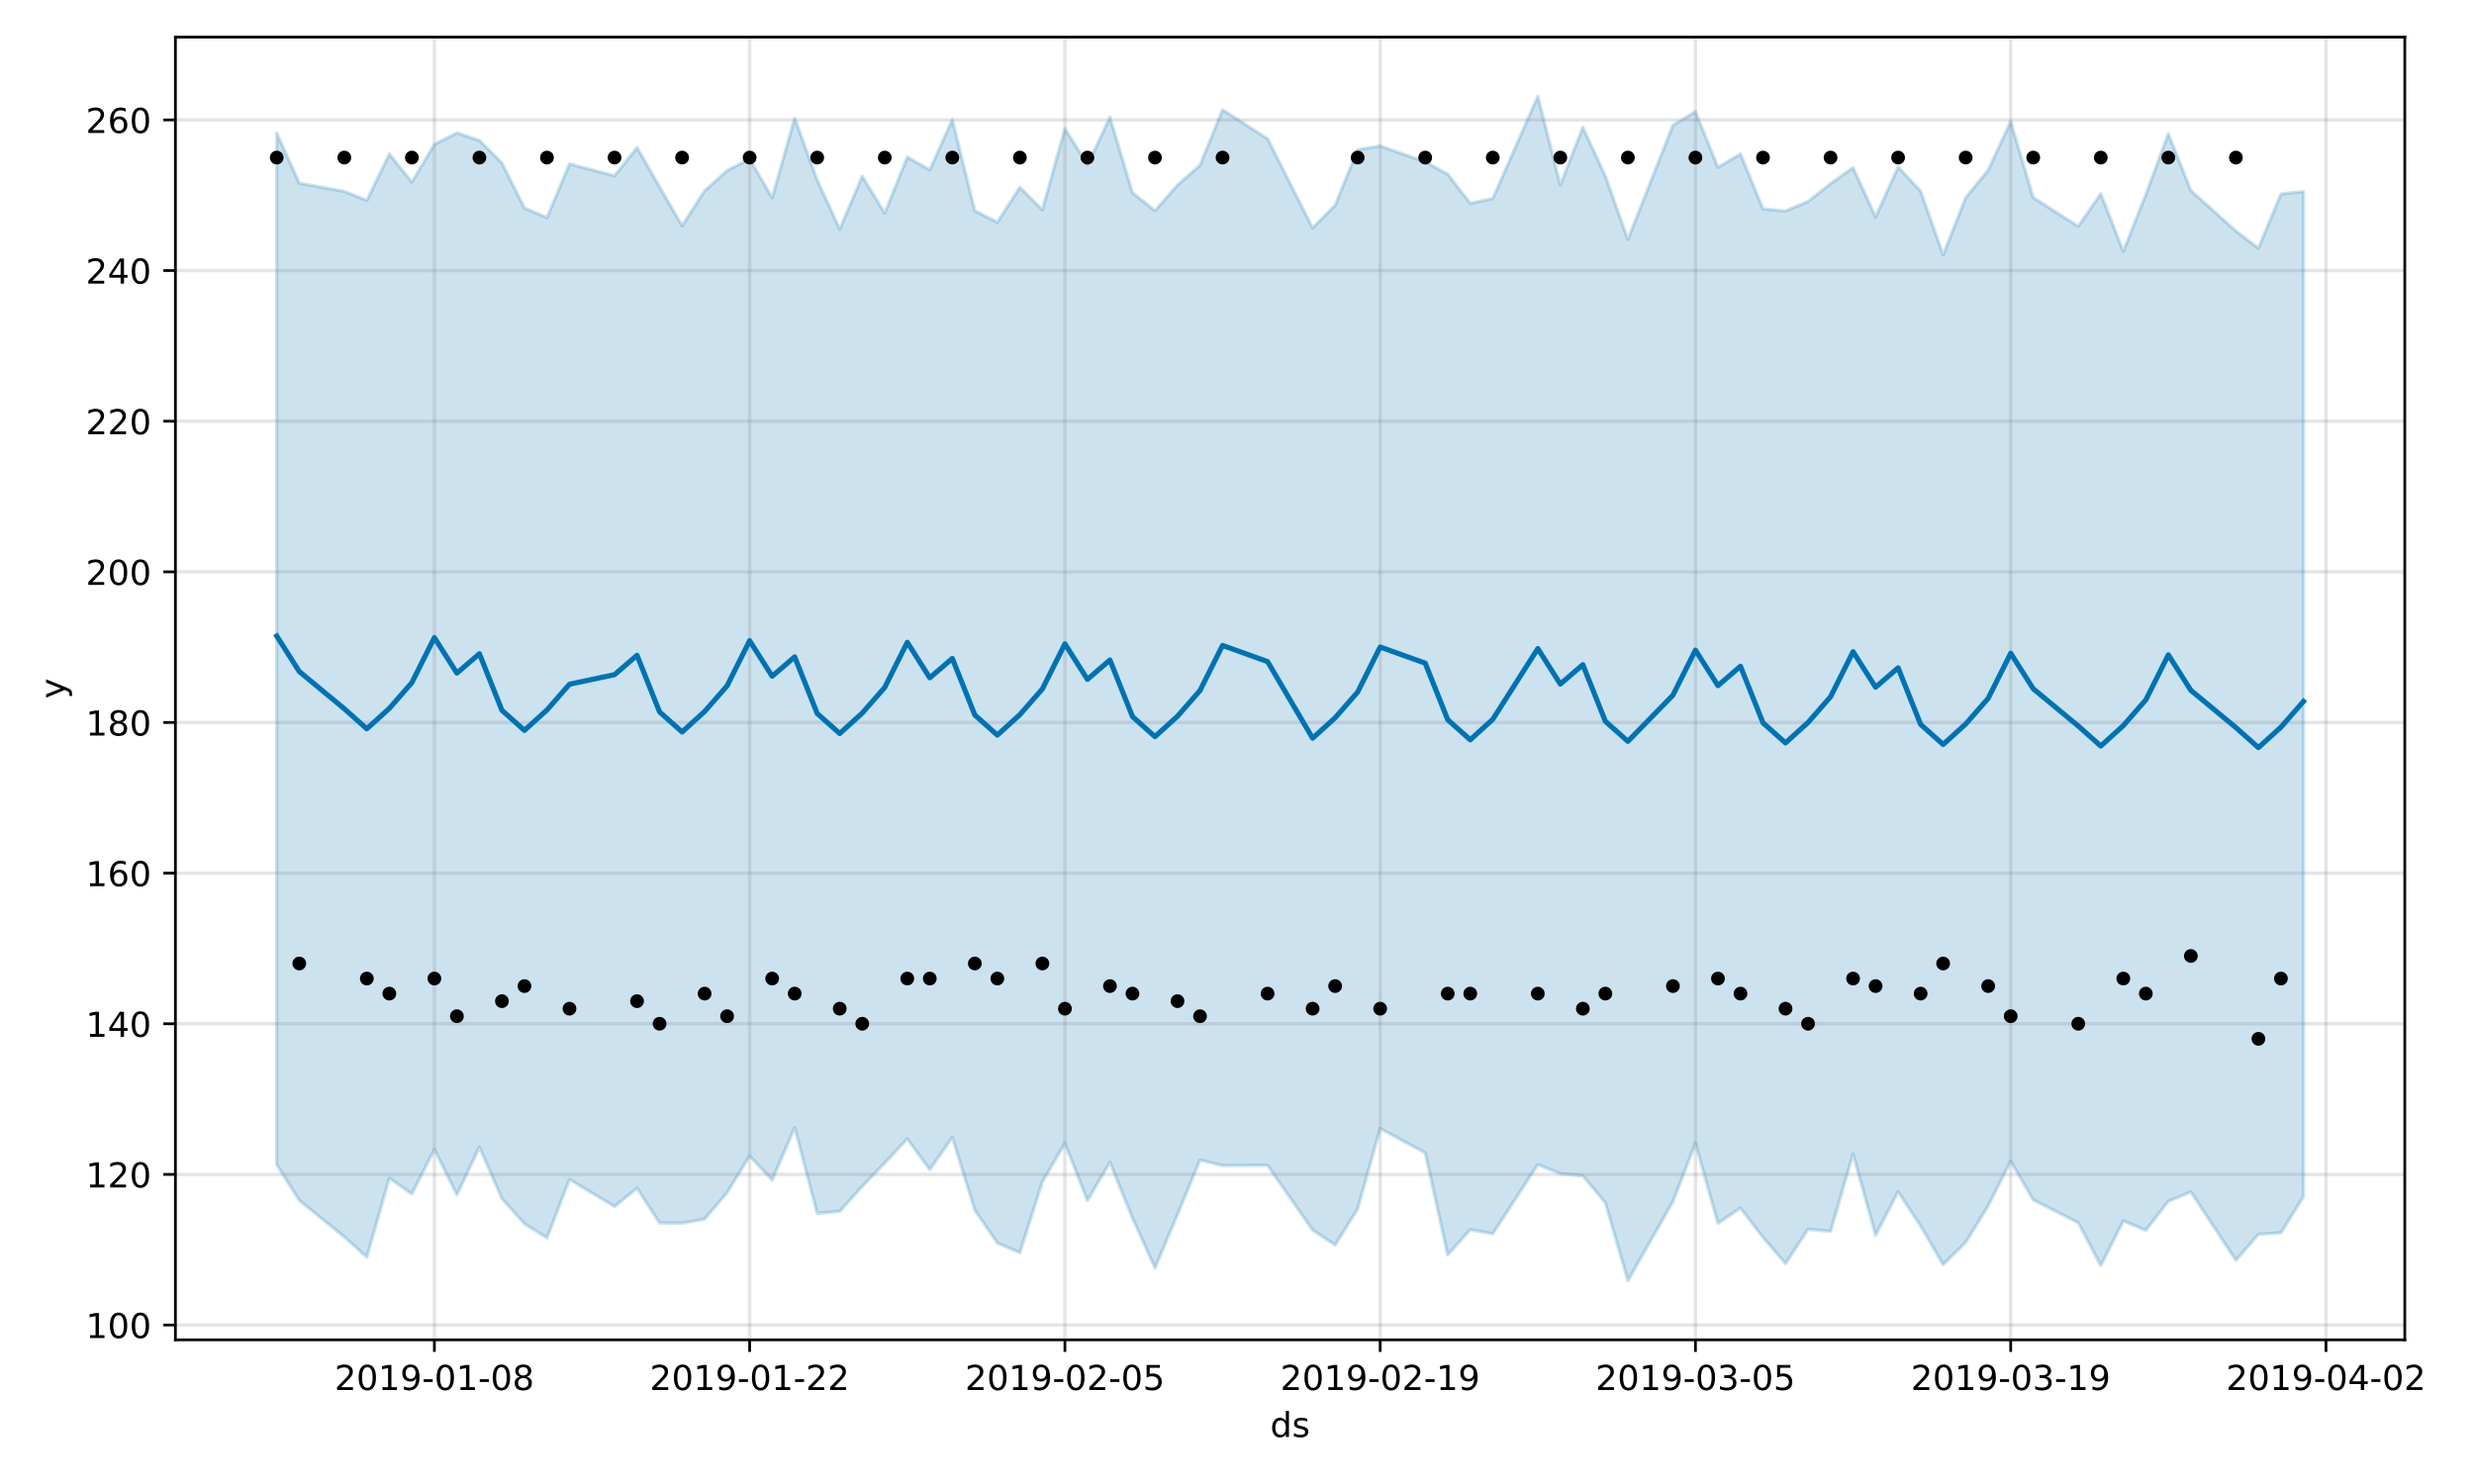 <?xml version="1.0" encoding="utf-8" standalone="no"?>
<!DOCTYPE svg PUBLIC "-//W3C//DTD SVG 1.1//EN"
  "http://www.w3.org/Graphics/SVG/1.1/DTD/svg11.dtd">
<!-- Created with matplotlib (https://matplotlib.org/) -->
<svg height="432pt" version="1.1" viewBox="0 0 720 432" width="720pt" xmlns="http://www.w3.org/2000/svg" xmlns:xlink="http://www.w3.org/1999/xlink">
 <defs>
  <style type="text/css">
*{stroke-linecap:butt;stroke-linejoin:round;}
  </style>
 </defs>
 <g id="figure_1">
  <g id="patch_1">
   <path d="M 0 432 
L 720 432 
L 720 0 
L 0 0 
z
" style="fill:#ffffff;"/>
  </g>
  <g id="axes_1">
   <g id="patch_2">
    <path d="M 51.05 390.04 
L 699.857 390.04 
L 699.857 10.8 
L 51.05 10.8 
z
" style="fill:#ffffff;"/>
   </g>
   <g id="PolyCollection_1">
    <defs>
     <path d="M 80.541 -393.3 
L 80.541 -92.977 
L 87.095 -82.575 
L 100.202 -71.911 
L 106.756 -66.048 
L 113.309 -89.015 
L 119.863 -84.436 
L 126.417 -97.401 
L 132.97 -84.169 
L 139.524 -98.063 
L 146.077 -83.061 
L 152.631 -75.753 
L 159.185 -71.644 
L 165.738 -88.642 
L 178.845 -80.786 
L 185.399 -86.104 
L 191.953 -75.977 
L 198.506 -75.936 
L 205.06 -77.108 
L 211.613 -84.8 
L 218.167 -95.497 
L 224.721 -88.444 
L 231.274 -103.73 
L 237.828 -78.789 
L 244.381 -79.371 
L 250.935 -86.632 
L 257.489 -93.429 
L 264.042 -100.495 
L 270.596 -91.505 
L 277.15 -100.889 
L 283.703 -79.71 
L 290.257 -70.162 
L 296.81 -67.323 
L 303.364 -87.986 
L 309.918 -99.166 
L 316.471 -82.511 
L 323.025 -93.631 
L 329.578 -77.394 
L 336.132 -62.887 
L 342.686 -78.443 
L 349.239 -94.295 
L 355.793 -92.704 
L 368.9 -92.74 
L 382.007 -73.916 
L 388.561 -69.568 
L 395.114 -80.074 
L 401.668 -103.47 
L 414.775 -96.387 
L 421.329 -66.685 
L 427.883 -74.028 
L 434.436 -72.849 
L 447.543 -92.968 
L 454.097 -90.327 
L 460.651 -89.697 
L 467.204 -81.867 
L 473.758 -59.198 
L 486.865 -82.183 
L 493.419 -99.172 
L 499.972 -75.877 
L 506.526 -80.308 
L 513.079 -71.806 
L 519.633 -64.163 
L 526.187 -74.144 
L 532.74 -73.541 
L 539.294 -96.036 
L 545.847 -72.425 
L 552.401 -85.067 
L 558.955 -75.104 
L 565.508 -63.871 
L 572.062 -70.294 
L 578.616 -80.967 
L 585.169 -93.953 
L 591.723 -82.717 
L 604.83 -76.059 
L 611.384 -63.569 
L 617.937 -76.581 
L 624.491 -73.847 
L 631.044 -82.298 
L 637.598 -85.016 
L 650.705 -65.11 
L 657.259 -72.669 
L 663.812 -73.138 
L 670.366 -83.626 
L 670.366 -376.28 
L 670.366 -376.28 
L 663.812 -375.516 
L 657.259 -359.761 
L 650.705 -364.738 
L 637.598 -376.547 
L 631.044 -393.08 
L 624.491 -375.354 
L 617.937 -358.858 
L 611.384 -375.613 
L 604.83 -366.125 
L 591.723 -374.477 
L 585.169 -396.615 
L 578.616 -382.485 
L 572.062 -374.446 
L 565.508 -357.82 
L 558.955 -376.374 
L 552.401 -383.379 
L 545.847 -368.831 
L 539.294 -383.21 
L 532.74 -378.55 
L 526.187 -373.361 
L 519.633 -370.593 
L 513.079 -371.186 
L 506.526 -387.181 
L 499.972 -383.274 
L 493.419 -399.506 
L 486.865 -395.546 
L 473.758 -362.297 
L 467.204 -380.766 
L 460.651 -394.926 
L 454.097 -378.146 
L 447.543 -403.962 
L 434.436 -374.21 
L 427.883 -372.825 
L 421.329 -381.262 
L 414.775 -384.905 
L 401.668 -389.502 
L 395.114 -388.404 
L 388.561 -372.247 
L 382.007 -365.664 
L 368.9 -391.595 
L 355.793 -400.046 
L 349.239 -383.94 
L 342.686 -378.126 
L 336.132 -370.689 
L 329.578 -375.902 
L 323.025 -397.859 
L 316.471 -384.012 
L 309.918 -394.573 
L 303.364 -370.911 
L 296.81 -377.5 
L 290.257 -367.307 
L 283.703 -370.622 
L 277.15 -397.192 
L 270.596 -382.549 
L 264.042 -386.268 
L 257.489 -369.948 
L 250.935 -380.691 
L 244.381 -365.308 
L 237.828 -379.606 
L 231.274 -397.614 
L 224.721 -374.439 
L 218.167 -385.742 
L 211.613 -382.34 
L 205.06 -376.455 
L 198.506 -366.278 
L 191.953 -377.601 
L 185.399 -389.049 
L 178.845 -380.843 
L 165.738 -384.269 
L 159.185 -368.663 
L 152.631 -371.451 
L 146.077 -384.563 
L 139.524 -391.109 
L 132.97 -393.33 
L 126.417 -389.96 
L 119.863 -378.982 
L 113.309 -387.164 
L 106.756 -373.661 
L 100.202 -376.295 
L 87.095 -378.676 
L 80.541 -393.3 
z
" id="m7142fb4d4c" style="stroke:#0072b2;stroke-opacity:0.2;"/>
    </defs>
    <g clip-path="url(#p9fcb7395c3)">
     <use style="fill:#0072b2;fill-opacity:0.2;stroke:#0072b2;stroke-opacity:0.2;" x="0" xlink:href="#m7142fb4d4c" y="432"/>
    </g>
   </g>
   <g id="matplotlib.axis_1">
    <g id="xtick_1">
     <g id="line2d_1">
      <path clip-path="url(#p9fcb7395c3)" d="M 126.417 390.04 
L 126.417 10.8 
" style="fill:none;stroke:#808080;stroke-linecap:square;stroke-opacity:0.2;"/>
     </g>
     <g id="line2d_2">
      <defs>
       <path d="M 0 0 
L 0 3.5 
" id="m5222d5601e" style="stroke:#000000;stroke-width:0.8;"/>
      </defs>
      <g>
       <use style="stroke:#000000;stroke-width:0.8;" x="126.417" xlink:href="#m5222d5601e" y="390.04"/>
      </g>
     </g>
     <g id="text_1">
      <!-- 2019-01-08 -->
      <defs>
       <path d="M 19.188 8.297 
L 53.609 8.297 
L 53.609 0 
L 7.328 0 
L 7.328 8.297 
Q 12.938 14.109 22.625 23.891 
Q 32.328 33.688 34.812 36.531 
Q 39.547 41.844 41.422 45.531 
Q 43.312 49.219 43.312 52.781 
Q 43.312 58.594 39.234 62.25 
Q 35.156 65.922 28.609 65.922 
Q 23.969 65.922 18.812 64.312 
Q 13.672 62.703 7.812 59.422 
L 7.812 69.391 
Q 13.766 71.781 18.938 73 
Q 24.125 74.219 28.422 74.219 
Q 39.75 74.219 46.484 68.547 
Q 53.219 62.891 53.219 53.422 
Q 53.219 48.922 51.531 44.891 
Q 49.859 40.875 45.406 35.406 
Q 44.188 33.984 37.641 27.219 
Q 31.109 20.453 19.188 8.297 
z
" id="DejaVuSans-50"/>
       <path d="M 31.781 66.406 
Q 24.172 66.406 20.328 58.906 
Q 16.5 51.422 16.5 36.375 
Q 16.5 21.391 20.328 13.891 
Q 24.172 6.391 31.781 6.391 
Q 39.453 6.391 43.281 13.891 
Q 47.125 21.391 47.125 36.375 
Q 47.125 51.422 43.281 58.906 
Q 39.453 66.406 31.781 66.406 
z
M 31.781 74.219 
Q 44.047 74.219 50.516 64.516 
Q 56.984 54.828 56.984 36.375 
Q 56.984 17.969 50.516 8.266 
Q 44.047 -1.422 31.781 -1.422 
Q 19.531 -1.422 13.062 8.266 
Q 6.594 17.969 6.594 36.375 
Q 6.594 54.828 13.062 64.516 
Q 19.531 74.219 31.781 74.219 
z
" id="DejaVuSans-48"/>
       <path d="M 12.406 8.297 
L 28.516 8.297 
L 28.516 63.922 
L 10.984 60.406 
L 10.984 69.391 
L 28.422 72.906 
L 38.281 72.906 
L 38.281 8.297 
L 54.391 8.297 
L 54.391 0 
L 12.406 0 
z
" id="DejaVuSans-49"/>
       <path d="M 10.984 1.516 
L 10.984 10.5 
Q 14.703 8.734 18.5 7.812 
Q 22.312 6.891 25.984 6.891 
Q 35.75 6.891 40.891 13.453 
Q 46.047 20.016 46.781 33.406 
Q 43.953 29.203 39.594 26.953 
Q 35.25 24.703 29.984 24.703 
Q 19.047 24.703 12.672 31.312 
Q 6.297 37.938 6.297 49.422 
Q 6.297 60.641 12.938 67.422 
Q 19.578 74.219 30.609 74.219 
Q 43.266 74.219 49.922 64.516 
Q 56.594 54.828 56.594 36.375 
Q 56.594 19.141 48.406 8.859 
Q 40.234 -1.422 26.422 -1.422 
Q 22.703 -1.422 18.891 -0.688 
Q 15.094 0.047 10.984 1.516 
z
M 30.609 32.422 
Q 37.25 32.422 41.125 36.953 
Q 45.016 41.5 45.016 49.422 
Q 45.016 57.281 41.125 61.844 
Q 37.25 66.406 30.609 66.406 
Q 23.969 66.406 20.094 61.844 
Q 16.219 57.281 16.219 49.422 
Q 16.219 41.5 20.094 36.953 
Q 23.969 32.422 30.609 32.422 
z
" id="DejaVuSans-57"/>
       <path d="M 4.891 31.391 
L 31.203 31.391 
L 31.203 23.391 
L 4.891 23.391 
z
" id="DejaVuSans-45"/>
       <path d="M 31.781 34.625 
Q 24.75 34.625 20.719 30.859 
Q 16.703 27.094 16.703 20.516 
Q 16.703 13.922 20.719 10.156 
Q 24.75 6.391 31.781 6.391 
Q 38.812 6.391 42.859 10.172 
Q 46.922 13.969 46.922 20.516 
Q 46.922 27.094 42.891 30.859 
Q 38.875 34.625 31.781 34.625 
z
M 21.922 38.812 
Q 15.578 40.375 12.031 44.719 
Q 8.5 49.078 8.5 55.328 
Q 8.5 64.062 14.719 69.141 
Q 20.953 74.219 31.781 74.219 
Q 42.672 74.219 48.875 69.141 
Q 55.078 64.062 55.078 55.328 
Q 55.078 49.078 51.531 44.719 
Q 48 40.375 41.703 38.812 
Q 48.828 37.156 52.797 32.312 
Q 56.781 27.484 56.781 20.516 
Q 56.781 9.906 50.312 4.234 
Q 43.844 -1.422 31.781 -1.422 
Q 19.734 -1.422 13.25 4.234 
Q 6.781 9.906 6.781 20.516 
Q 6.781 27.484 10.781 32.312 
Q 14.797 37.156 21.922 38.812 
z
M 18.312 54.391 
Q 18.312 48.734 21.844 45.562 
Q 25.391 42.391 31.781 42.391 
Q 38.141 42.391 41.719 45.562 
Q 45.312 48.734 45.312 54.391 
Q 45.312 60.062 41.719 63.234 
Q 38.141 66.406 31.781 66.406 
Q 25.391 66.406 21.844 63.234 
Q 18.312 60.062 18.312 54.391 
z
" id="DejaVuSans-56"/>
      </defs>
      <g transform="translate(97.359 404.638)scale(0.1 -0.1)">
       <use xlink:href="#DejaVuSans-50"/>
       <use x="63.623" xlink:href="#DejaVuSans-48"/>
       <use x="127.246" xlink:href="#DejaVuSans-49"/>
       <use x="190.869" xlink:href="#DejaVuSans-57"/>
       <use x="254.492" xlink:href="#DejaVuSans-45"/>
       <use x="290.576" xlink:href="#DejaVuSans-48"/>
       <use x="354.199" xlink:href="#DejaVuSans-49"/>
       <use x="417.822" xlink:href="#DejaVuSans-45"/>
       <use x="453.906" xlink:href="#DejaVuSans-48"/>
       <use x="517.529" xlink:href="#DejaVuSans-56"/>
      </g>
     </g>
    </g>
    <g id="xtick_2">
     <g id="line2d_3">
      <path clip-path="url(#p9fcb7395c3)" d="M 218.167 390.04 
L 218.167 10.8 
" style="fill:none;stroke:#808080;stroke-linecap:square;stroke-opacity:0.2;"/>
     </g>
     <g id="line2d_4">
      <g>
       <use style="stroke:#000000;stroke-width:0.8;" x="218.167" xlink:href="#m5222d5601e" y="390.04"/>
      </g>
     </g>
     <g id="text_2">
      <!-- 2019-01-22 -->
      <g transform="translate(189.109 404.638)scale(0.1 -0.1)">
       <use xlink:href="#DejaVuSans-50"/>
       <use x="63.623" xlink:href="#DejaVuSans-48"/>
       <use x="127.246" xlink:href="#DejaVuSans-49"/>
       <use x="190.869" xlink:href="#DejaVuSans-57"/>
       <use x="254.492" xlink:href="#DejaVuSans-45"/>
       <use x="290.576" xlink:href="#DejaVuSans-48"/>
       <use x="354.199" xlink:href="#DejaVuSans-49"/>
       <use x="417.822" xlink:href="#DejaVuSans-45"/>
       <use x="453.906" xlink:href="#DejaVuSans-50"/>
       <use x="517.529" xlink:href="#DejaVuSans-50"/>
      </g>
     </g>
    </g>
    <g id="xtick_3">
     <g id="line2d_5">
      <path clip-path="url(#p9fcb7395c3)" d="M 309.918 390.04 
L 309.918 10.8 
" style="fill:none;stroke:#808080;stroke-linecap:square;stroke-opacity:0.2;"/>
     </g>
     <g id="line2d_6">
      <g>
       <use style="stroke:#000000;stroke-width:0.8;" x="309.918" xlink:href="#m5222d5601e" y="390.04"/>
      </g>
     </g>
     <g id="text_3">
      <!-- 2019-02-05 -->
      <defs>
       <path d="M 10.797 72.906 
L 49.516 72.906 
L 49.516 64.594 
L 19.828 64.594 
L 19.828 46.734 
Q 21.969 47.469 24.109 47.828 
Q 26.266 48.188 28.422 48.188 
Q 40.625 48.188 47.75 41.5 
Q 54.891 34.812 54.891 23.391 
Q 54.891 11.625 47.562 5.094 
Q 40.234 -1.422 26.906 -1.422 
Q 22.312 -1.422 17.547 -0.641 
Q 12.797 0.141 7.719 1.703 
L 7.719 11.625 
Q 12.109 9.234 16.797 8.062 
Q 21.484 6.891 26.703 6.891 
Q 35.156 6.891 40.078 11.328 
Q 45.016 15.766 45.016 23.391 
Q 45.016 31 40.078 35.438 
Q 35.156 39.891 26.703 39.891 
Q 22.75 39.891 18.812 39.016 
Q 14.891 38.141 10.797 36.281 
z
" id="DejaVuSans-53"/>
      </defs>
      <g transform="translate(280.86 404.638)scale(0.1 -0.1)">
       <use xlink:href="#DejaVuSans-50"/>
       <use x="63.623" xlink:href="#DejaVuSans-48"/>
       <use x="127.246" xlink:href="#DejaVuSans-49"/>
       <use x="190.869" xlink:href="#DejaVuSans-57"/>
       <use x="254.492" xlink:href="#DejaVuSans-45"/>
       <use x="290.576" xlink:href="#DejaVuSans-48"/>
       <use x="354.199" xlink:href="#DejaVuSans-50"/>
       <use x="417.822" xlink:href="#DejaVuSans-45"/>
       <use x="453.906" xlink:href="#DejaVuSans-48"/>
       <use x="517.529" xlink:href="#DejaVuSans-53"/>
      </g>
     </g>
    </g>
    <g id="xtick_4">
     <g id="line2d_7">
      <path clip-path="url(#p9fcb7395c3)" d="M 401.668 390.04 
L 401.668 10.8 
" style="fill:none;stroke:#808080;stroke-linecap:square;stroke-opacity:0.2;"/>
     </g>
     <g id="line2d_8">
      <g>
       <use style="stroke:#000000;stroke-width:0.8;" x="401.668" xlink:href="#m5222d5601e" y="390.04"/>
      </g>
     </g>
     <g id="text_4">
      <!-- 2019-02-19 -->
      <g transform="translate(372.61 404.638)scale(0.1 -0.1)">
       <use xlink:href="#DejaVuSans-50"/>
       <use x="63.623" xlink:href="#DejaVuSans-48"/>
       <use x="127.246" xlink:href="#DejaVuSans-49"/>
       <use x="190.869" xlink:href="#DejaVuSans-57"/>
       <use x="254.492" xlink:href="#DejaVuSans-45"/>
       <use x="290.576" xlink:href="#DejaVuSans-48"/>
       <use x="354.199" xlink:href="#DejaVuSans-50"/>
       <use x="417.822" xlink:href="#DejaVuSans-45"/>
       <use x="453.906" xlink:href="#DejaVuSans-49"/>
       <use x="517.529" xlink:href="#DejaVuSans-57"/>
      </g>
     </g>
    </g>
    <g id="xtick_5">
     <g id="line2d_9">
      <path clip-path="url(#p9fcb7395c3)" d="M 493.419 390.04 
L 493.419 10.8 
" style="fill:none;stroke:#808080;stroke-linecap:square;stroke-opacity:0.2;"/>
     </g>
     <g id="line2d_10">
      <g>
       <use style="stroke:#000000;stroke-width:0.8;" x="493.419" xlink:href="#m5222d5601e" y="390.04"/>
      </g>
     </g>
     <g id="text_5">
      <!-- 2019-03-05 -->
      <defs>
       <path d="M 40.578 39.312 
Q 47.656 37.797 51.625 33 
Q 55.609 28.219 55.609 21.188 
Q 55.609 10.406 48.188 4.484 
Q 40.766 -1.422 27.094 -1.422 
Q 22.516 -1.422 17.656 -0.516 
Q 12.797 0.391 7.625 2.203 
L 7.625 11.719 
Q 11.719 9.328 16.594 8.109 
Q 21.484 6.891 26.812 6.891 
Q 36.078 6.891 40.938 10.547 
Q 45.797 14.203 45.797 21.188 
Q 45.797 27.641 41.281 31.266 
Q 36.766 34.906 28.719 34.906 
L 20.219 34.906 
L 20.219 43.016 
L 29.109 43.016 
Q 36.375 43.016 40.234 45.922 
Q 44.094 48.828 44.094 54.297 
Q 44.094 59.906 40.109 62.906 
Q 36.141 65.922 28.719 65.922 
Q 24.656 65.922 20.016 65.031 
Q 15.375 64.156 9.812 62.312 
L 9.812 71.094 
Q 15.438 72.656 20.344 73.438 
Q 25.25 74.219 29.594 74.219 
Q 40.828 74.219 47.359 69.109 
Q 53.906 64.016 53.906 55.328 
Q 53.906 49.266 50.438 45.094 
Q 46.969 40.922 40.578 39.312 
z
" id="DejaVuSans-51"/>
      </defs>
      <g transform="translate(464.361 404.638)scale(0.1 -0.1)">
       <use xlink:href="#DejaVuSans-50"/>
       <use x="63.623" xlink:href="#DejaVuSans-48"/>
       <use x="127.246" xlink:href="#DejaVuSans-49"/>
       <use x="190.869" xlink:href="#DejaVuSans-57"/>
       <use x="254.492" xlink:href="#DejaVuSans-45"/>
       <use x="290.576" xlink:href="#DejaVuSans-48"/>
       <use x="354.199" xlink:href="#DejaVuSans-51"/>
       <use x="417.822" xlink:href="#DejaVuSans-45"/>
       <use x="453.906" xlink:href="#DejaVuSans-48"/>
       <use x="517.529" xlink:href="#DejaVuSans-53"/>
      </g>
     </g>
    </g>
    <g id="xtick_6">
     <g id="line2d_11">
      <path clip-path="url(#p9fcb7395c3)" d="M 585.169 390.04 
L 585.169 10.8 
" style="fill:none;stroke:#808080;stroke-linecap:square;stroke-opacity:0.2;"/>
     </g>
     <g id="line2d_12">
      <g>
       <use style="stroke:#000000;stroke-width:0.8;" x="585.169" xlink:href="#m5222d5601e" y="390.04"/>
      </g>
     </g>
     <g id="text_6">
      <!-- 2019-03-19 -->
      <g transform="translate(556.111 404.638)scale(0.1 -0.1)">
       <use xlink:href="#DejaVuSans-50"/>
       <use x="63.623" xlink:href="#DejaVuSans-48"/>
       <use x="127.246" xlink:href="#DejaVuSans-49"/>
       <use x="190.869" xlink:href="#DejaVuSans-57"/>
       <use x="254.492" xlink:href="#DejaVuSans-45"/>
       <use x="290.576" xlink:href="#DejaVuSans-48"/>
       <use x="354.199" xlink:href="#DejaVuSans-51"/>
       <use x="417.822" xlink:href="#DejaVuSans-45"/>
       <use x="453.906" xlink:href="#DejaVuSans-49"/>
       <use x="517.529" xlink:href="#DejaVuSans-57"/>
      </g>
     </g>
    </g>
    <g id="xtick_7">
     <g id="line2d_13">
      <path clip-path="url(#p9fcb7395c3)" d="M 676.92 390.04 
L 676.92 10.8 
" style="fill:none;stroke:#808080;stroke-linecap:square;stroke-opacity:0.2;"/>
     </g>
     <g id="line2d_14">
      <g>
       <use style="stroke:#000000;stroke-width:0.8;" x="676.92" xlink:href="#m5222d5601e" y="390.04"/>
      </g>
     </g>
     <g id="text_7">
      <!-- 2019-04-02 -->
      <defs>
       <path d="M 37.797 64.312 
L 12.891 25.391 
L 37.797 25.391 
z
M 35.203 72.906 
L 47.609 72.906 
L 47.609 25.391 
L 58.016 25.391 
L 58.016 17.188 
L 47.609 17.188 
L 47.609 0 
L 37.797 0 
L 37.797 17.188 
L 4.891 17.188 
L 4.891 26.703 
z
" id="DejaVuSans-52"/>
      </defs>
      <g transform="translate(647.862 404.638)scale(0.1 -0.1)">
       <use xlink:href="#DejaVuSans-50"/>
       <use x="63.623" xlink:href="#DejaVuSans-48"/>
       <use x="127.246" xlink:href="#DejaVuSans-49"/>
       <use x="190.869" xlink:href="#DejaVuSans-57"/>
       <use x="254.492" xlink:href="#DejaVuSans-45"/>
       <use x="290.576" xlink:href="#DejaVuSans-48"/>
       <use x="354.199" xlink:href="#DejaVuSans-52"/>
       <use x="417.822" xlink:href="#DejaVuSans-45"/>
       <use x="453.906" xlink:href="#DejaVuSans-48"/>
       <use x="517.529" xlink:href="#DejaVuSans-50"/>
      </g>
     </g>
    </g>
    <g id="text_8">
     <!-- ds -->
     <defs>
      <path d="M 45.406 46.391 
L 45.406 75.984 
L 54.391 75.984 
L 54.391 0 
L 45.406 0 
L 45.406 8.203 
Q 42.578 3.328 38.25 0.953 
Q 33.938 -1.422 27.875 -1.422 
Q 17.969 -1.422 11.734 6.484 
Q 5.516 14.406 5.516 27.297 
Q 5.516 40.188 11.734 48.094 
Q 17.969 56 27.875 56 
Q 33.938 56 38.25 53.625 
Q 42.578 51.266 45.406 46.391 
z
M 14.797 27.297 
Q 14.797 17.391 18.875 11.75 
Q 22.953 6.109 30.078 6.109 
Q 37.203 6.109 41.297 11.75 
Q 45.406 17.391 45.406 27.297 
Q 45.406 37.203 41.297 42.844 
Q 37.203 48.484 30.078 48.484 
Q 22.953 48.484 18.875 42.844 
Q 14.797 37.203 14.797 27.297 
z
" id="DejaVuSans-100"/>
      <path d="M 44.281 53.078 
L 44.281 44.578 
Q 40.484 46.531 36.375 47.5 
Q 32.281 48.484 27.875 48.484 
Q 21.188 48.484 17.844 46.438 
Q 14.5 44.391 14.5 40.281 
Q 14.5 37.156 16.891 35.375 
Q 19.281 33.594 26.516 31.984 
L 29.594 31.297 
Q 39.156 29.25 43.188 25.516 
Q 47.219 21.781 47.219 15.094 
Q 47.219 7.469 41.188 3.016 
Q 35.156 -1.422 24.609 -1.422 
Q 20.219 -1.422 15.453 -0.562 
Q 10.688 0.297 5.422 2 
L 5.422 11.281 
Q 10.406 8.688 15.234 7.391 
Q 20.062 6.109 24.812 6.109 
Q 31.156 6.109 34.562 8.281 
Q 37.984 10.453 37.984 14.406 
Q 37.984 18.062 35.516 20.016 
Q 33.062 21.969 24.703 23.781 
L 21.578 24.516 
Q 13.234 26.266 9.516 29.906 
Q 5.812 33.547 5.812 39.891 
Q 5.812 47.609 11.281 51.797 
Q 16.75 56 26.812 56 
Q 31.781 56 36.172 55.266 
Q 40.578 54.547 44.281 53.078 
z
" id="DejaVuSans-115"/>
     </defs>
     <g transform="translate(369.675 418.317)scale(0.1 -0.1)">
      <use xlink:href="#DejaVuSans-100"/>
      <use x="63.477" xlink:href="#DejaVuSans-115"/>
     </g>
    </g>
   </g>
   <g id="matplotlib.axis_2">
    <g id="ytick_1">
     <g id="line2d_15">
      <path clip-path="url(#p9fcb7395c3)" d="M 51.05 385.72 
L 699.857 385.72 
" style="fill:none;stroke:#808080;stroke-linecap:square;stroke-opacity:0.2;"/>
     </g>
     <g id="line2d_16">
      <defs>
       <path d="M 0 0 
L -3.5 0 
" id="mc9e0e832d8" style="stroke:#000000;stroke-width:0.8;"/>
      </defs>
      <g>
       <use style="stroke:#000000;stroke-width:0.8;" x="51.05" xlink:href="#mc9e0e832d8" y="385.72"/>
      </g>
     </g>
     <g id="text_9">
      <!-- 100 -->
      <g transform="translate(24.962 389.519)scale(0.1 -0.1)">
       <use xlink:href="#DejaVuSans-49"/>
       <use x="63.623" xlink:href="#DejaVuSans-48"/>
       <use x="127.246" xlink:href="#DejaVuSans-48"/>
      </g>
     </g>
    </g>
    <g id="ytick_2">
     <g id="line2d_17">
      <path clip-path="url(#p9fcb7395c3)" d="M 51.05 341.869 
L 699.857 341.869 
" style="fill:none;stroke:#808080;stroke-linecap:square;stroke-opacity:0.2;"/>
     </g>
     <g id="line2d_18">
      <g>
       <use style="stroke:#000000;stroke-width:0.8;" x="51.05" xlink:href="#mc9e0e832d8" y="341.869"/>
      </g>
     </g>
     <g id="text_10">
      <!-- 120 -->
      <g transform="translate(24.962 345.668)scale(0.1 -0.1)">
       <use xlink:href="#DejaVuSans-49"/>
       <use x="63.623" xlink:href="#DejaVuSans-50"/>
       <use x="127.246" xlink:href="#DejaVuSans-48"/>
      </g>
     </g>
    </g>
    <g id="ytick_3">
     <g id="line2d_19">
      <path clip-path="url(#p9fcb7395c3)" d="M 51.05 298.017 
L 699.857 298.017 
" style="fill:none;stroke:#808080;stroke-linecap:square;stroke-opacity:0.2;"/>
     </g>
     <g id="line2d_20">
      <g>
       <use style="stroke:#000000;stroke-width:0.8;" x="51.05" xlink:href="#mc9e0e832d8" y="298.017"/>
      </g>
     </g>
     <g id="text_11">
      <!-- 140 -->
      <g transform="translate(24.962 301.816)scale(0.1 -0.1)">
       <use xlink:href="#DejaVuSans-49"/>
       <use x="63.623" xlink:href="#DejaVuSans-52"/>
       <use x="127.246" xlink:href="#DejaVuSans-48"/>
      </g>
     </g>
    </g>
    <g id="ytick_4">
     <g id="line2d_21">
      <path clip-path="url(#p9fcb7395c3)" d="M 51.05 254.166 
L 699.857 254.166 
" style="fill:none;stroke:#808080;stroke-linecap:square;stroke-opacity:0.2;"/>
     </g>
     <g id="line2d_22">
      <g>
       <use style="stroke:#000000;stroke-width:0.8;" x="51.05" xlink:href="#mc9e0e832d8" y="254.166"/>
      </g>
     </g>
     <g id="text_12">
      <!-- 160 -->
      <defs>
       <path d="M 33.016 40.375 
Q 26.375 40.375 22.484 35.828 
Q 18.609 31.297 18.609 23.391 
Q 18.609 15.531 22.484 10.953 
Q 26.375 6.391 33.016 6.391 
Q 39.656 6.391 43.531 10.953 
Q 47.406 15.531 47.406 23.391 
Q 47.406 31.297 43.531 35.828 
Q 39.656 40.375 33.016 40.375 
z
M 52.594 71.297 
L 52.594 62.312 
Q 48.875 64.062 45.094 64.984 
Q 41.312 65.922 37.594 65.922 
Q 27.828 65.922 22.672 59.328 
Q 17.531 52.734 16.797 39.406 
Q 19.672 43.656 24.016 45.922 
Q 28.375 48.188 33.594 48.188 
Q 44.578 48.188 50.953 41.516 
Q 57.328 34.859 57.328 23.391 
Q 57.328 12.156 50.688 5.359 
Q 44.047 -1.422 33.016 -1.422 
Q 20.359 -1.422 13.672 8.266 
Q 6.984 17.969 6.984 36.375 
Q 6.984 53.656 15.188 63.938 
Q 23.391 74.219 37.203 74.219 
Q 40.922 74.219 44.703 73.484 
Q 48.484 72.75 52.594 71.297 
z
" id="DejaVuSans-54"/>
      </defs>
      <g transform="translate(24.962 257.965)scale(0.1 -0.1)">
       <use xlink:href="#DejaVuSans-49"/>
       <use x="63.623" xlink:href="#DejaVuSans-54"/>
       <use x="127.246" xlink:href="#DejaVuSans-48"/>
      </g>
     </g>
    </g>
    <g id="ytick_5">
     <g id="line2d_23">
      <path clip-path="url(#p9fcb7395c3)" d="M 51.05 210.315 
L 699.857 210.315 
" style="fill:none;stroke:#808080;stroke-linecap:square;stroke-opacity:0.2;"/>
     </g>
     <g id="line2d_24">
      <g>
       <use style="stroke:#000000;stroke-width:0.8;" x="51.05" xlink:href="#mc9e0e832d8" y="210.315"/>
      </g>
     </g>
     <g id="text_13">
      <!-- 180 -->
      <g transform="translate(24.962 214.114)scale(0.1 -0.1)">
       <use xlink:href="#DejaVuSans-49"/>
       <use x="63.623" xlink:href="#DejaVuSans-56"/>
       <use x="127.246" xlink:href="#DejaVuSans-48"/>
      </g>
     </g>
    </g>
    <g id="ytick_6">
     <g id="line2d_25">
      <path clip-path="url(#p9fcb7395c3)" d="M 51.05 166.463 
L 699.857 166.463 
" style="fill:none;stroke:#808080;stroke-linecap:square;stroke-opacity:0.2;"/>
     </g>
     <g id="line2d_26">
      <g>
       <use style="stroke:#000000;stroke-width:0.8;" x="51.05" xlink:href="#mc9e0e832d8" y="166.463"/>
      </g>
     </g>
     <g id="text_14">
      <!-- 200 -->
      <g transform="translate(24.962 170.263)scale(0.1 -0.1)">
       <use xlink:href="#DejaVuSans-50"/>
       <use x="63.623" xlink:href="#DejaVuSans-48"/>
       <use x="127.246" xlink:href="#DejaVuSans-48"/>
      </g>
     </g>
    </g>
    <g id="ytick_7">
     <g id="line2d_27">
      <path clip-path="url(#p9fcb7395c3)" d="M 51.05 122.612 
L 699.857 122.612 
" style="fill:none;stroke:#808080;stroke-linecap:square;stroke-opacity:0.2;"/>
     </g>
     <g id="line2d_28">
      <g>
       <use style="stroke:#000000;stroke-width:0.8;" x="51.05" xlink:href="#mc9e0e832d8" y="122.612"/>
      </g>
     </g>
     <g id="text_15">
      <!-- 220 -->
      <g transform="translate(24.962 126.411)scale(0.1 -0.1)">
       <use xlink:href="#DejaVuSans-50"/>
       <use x="63.623" xlink:href="#DejaVuSans-50"/>
       <use x="127.246" xlink:href="#DejaVuSans-48"/>
      </g>
     </g>
    </g>
    <g id="ytick_8">
     <g id="line2d_29">
      <path clip-path="url(#p9fcb7395c3)" d="M 51.05 78.761 
L 699.857 78.761 
" style="fill:none;stroke:#808080;stroke-linecap:square;stroke-opacity:0.2;"/>
     </g>
     <g id="line2d_30">
      <g>
       <use style="stroke:#000000;stroke-width:0.8;" x="51.05" xlink:href="#mc9e0e832d8" y="78.761"/>
      </g>
     </g>
     <g id="text_16">
      <!-- 240 -->
      <g transform="translate(24.962 82.56)scale(0.1 -0.1)">
       <use xlink:href="#DejaVuSans-50"/>
       <use x="63.623" xlink:href="#DejaVuSans-52"/>
       <use x="127.246" xlink:href="#DejaVuSans-48"/>
      </g>
     </g>
    </g>
    <g id="ytick_9">
     <g id="line2d_31">
      <path clip-path="url(#p9fcb7395c3)" d="M 51.05 34.91 
L 699.857 34.91 
" style="fill:none;stroke:#808080;stroke-linecap:square;stroke-opacity:0.2;"/>
     </g>
     <g id="line2d_32">
      <g>
       <use style="stroke:#000000;stroke-width:0.8;" x="51.05" xlink:href="#mc9e0e832d8" y="34.91"/>
      </g>
     </g>
     <g id="text_17">
      <!-- 260 -->
      <g transform="translate(24.962 38.709)scale(0.1 -0.1)">
       <use xlink:href="#DejaVuSans-50"/>
       <use x="63.623" xlink:href="#DejaVuSans-54"/>
       <use x="127.246" xlink:href="#DejaVuSans-48"/>
      </g>
     </g>
    </g>
    <g id="text_18">
     <!-- y -->
     <defs>
      <path d="M 32.172 -5.078 
Q 28.375 -14.844 24.75 -17.812 
Q 21.141 -20.797 15.094 -20.797 
L 7.906 -20.797 
L 7.906 -13.281 
L 13.188 -13.281 
Q 16.891 -13.281 18.938 -11.516 
Q 21 -9.766 23.484 -3.219 
L 25.094 0.875 
L 2.984 54.688 
L 12.5 54.688 
L 29.594 11.922 
L 46.688 54.688 
L 56.203 54.688 
z
" id="DejaVuSans-121"/>
     </defs>
     <g transform="translate(18.883 203.379)rotate(-90)scale(0.1 -0.1)">
      <use xlink:href="#DejaVuSans-121"/>
     </g>
    </g>
   </g>
   <g id="line2d_33">
    <defs>
     <path d="M 0 1.5 
C 0.398 1.5 0.779 1.342 1.061 1.061 
C 1.342 0.779 1.5 0.398 1.5 0 
C 1.5 -0.398 1.342 -0.779 1.061 -1.061 
C 0.779 -1.342 0.398 -1.5 0 -1.5 
C -0.398 -1.5 -0.779 -1.342 -1.061 -1.061 
C -1.342 -0.779 -1.5 -0.398 -1.5 0 
C -1.5 0.398 -1.342 0.779 -1.061 1.061 
C -0.779 1.342 -0.398 1.5 0 1.5 
z
" id="m2b1e6cff1f" style="stroke:#000000;"/>
    </defs>
    <g clip-path="url(#p9fcb7395c3)">
     <use style="stroke:#000000;" x="80.541" xlink:href="#m2b1e6cff1f" y="45.872"/>
     <use style="stroke:#000000;" x="87.095" xlink:href="#m2b1e6cff1f" y="280.477"/>
     <use style="stroke:#000000;" x="100.202" xlink:href="#m2b1e6cff1f" y="45.872"/>
     <use style="stroke:#000000;" x="106.756" xlink:href="#m2b1e6cff1f" y="284.862"/>
     <use style="stroke:#000000;" x="113.309" xlink:href="#m2b1e6cff1f" y="289.247"/>
     <use style="stroke:#000000;" x="119.863" xlink:href="#m2b1e6cff1f" y="45.872"/>
     <use style="stroke:#000000;" x="126.417" xlink:href="#m2b1e6cff1f" y="284.862"/>
     <use style="stroke:#000000;" x="132.97" xlink:href="#m2b1e6cff1f" y="295.825"/>
     <use style="stroke:#000000;" x="139.524" xlink:href="#m2b1e6cff1f" y="45.872"/>
     <use style="stroke:#000000;" x="146.077" xlink:href="#m2b1e6cff1f" y="291.44"/>
     <use style="stroke:#000000;" x="152.631" xlink:href="#m2b1e6cff1f" y="287.054"/>
     <use style="stroke:#000000;" x="159.185" xlink:href="#m2b1e6cff1f" y="45.872"/>
     <use style="stroke:#000000;" x="165.738" xlink:href="#m2b1e6cff1f" y="293.632"/>
     <use style="stroke:#000000;" x="178.845" xlink:href="#m2b1e6cff1f" y="45.872"/>
     <use style="stroke:#000000;" x="185.399" xlink:href="#m2b1e6cff1f" y="291.44"/>
     <use style="stroke:#000000;" x="191.953" xlink:href="#m2b1e6cff1f" y="298.017"/>
     <use style="stroke:#000000;" x="198.506" xlink:href="#m2b1e6cff1f" y="45.872"/>
     <use style="stroke:#000000;" x="205.06" xlink:href="#m2b1e6cff1f" y="289.247"/>
     <use style="stroke:#000000;" x="211.613" xlink:href="#m2b1e6cff1f" y="295.825"/>
     <use style="stroke:#000000;" x="218.167" xlink:href="#m2b1e6cff1f" y="45.872"/>
     <use style="stroke:#000000;" x="224.721" xlink:href="#m2b1e6cff1f" y="284.862"/>
     <use style="stroke:#000000;" x="231.274" xlink:href="#m2b1e6cff1f" y="289.247"/>
     <use style="stroke:#000000;" x="237.828" xlink:href="#m2b1e6cff1f" y="45.872"/>
     <use style="stroke:#000000;" x="244.381" xlink:href="#m2b1e6cff1f" y="293.632"/>
     <use style="stroke:#000000;" x="250.935" xlink:href="#m2b1e6cff1f" y="298.017"/>
     <use style="stroke:#000000;" x="257.489" xlink:href="#m2b1e6cff1f" y="45.872"/>
     <use style="stroke:#000000;" x="264.042" xlink:href="#m2b1e6cff1f" y="284.862"/>
     <use style="stroke:#000000;" x="270.596" xlink:href="#m2b1e6cff1f" y="284.862"/>
     <use style="stroke:#000000;" x="277.15" xlink:href="#m2b1e6cff1f" y="45.872"/>
     <use style="stroke:#000000;" x="283.703" xlink:href="#m2b1e6cff1f" y="280.477"/>
     <use style="stroke:#000000;" x="290.257" xlink:href="#m2b1e6cff1f" y="284.862"/>
     <use style="stroke:#000000;" x="296.81" xlink:href="#m2b1e6cff1f" y="45.872"/>
     <use style="stroke:#000000;" x="303.364" xlink:href="#m2b1e6cff1f" y="280.477"/>
     <use style="stroke:#000000;" x="309.918" xlink:href="#m2b1e6cff1f" y="293.632"/>
     <use style="stroke:#000000;" x="316.471" xlink:href="#m2b1e6cff1f" y="45.872"/>
     <use style="stroke:#000000;" x="323.025" xlink:href="#m2b1e6cff1f" y="287.054"/>
     <use style="stroke:#000000;" x="329.578" xlink:href="#m2b1e6cff1f" y="289.247"/>
     <use style="stroke:#000000;" x="336.132" xlink:href="#m2b1e6cff1f" y="45.872"/>
     <use style="stroke:#000000;" x="342.686" xlink:href="#m2b1e6cff1f" y="291.44"/>
     <use style="stroke:#000000;" x="349.239" xlink:href="#m2b1e6cff1f" y="295.825"/>
     <use style="stroke:#000000;" x="355.793" xlink:href="#m2b1e6cff1f" y="45.872"/>
     <use style="stroke:#000000;" x="368.9" xlink:href="#m2b1e6cff1f" y="289.247"/>
     <use style="stroke:#000000;" x="382.007" xlink:href="#m2b1e6cff1f" y="293.632"/>
     <use style="stroke:#000000;" x="388.561" xlink:href="#m2b1e6cff1f" y="287.054"/>
     <use style="stroke:#000000;" x="395.114" xlink:href="#m2b1e6cff1f" y="45.872"/>
     <use style="stroke:#000000;" x="401.668" xlink:href="#m2b1e6cff1f" y="293.632"/>
     <use style="stroke:#000000;" x="414.775" xlink:href="#m2b1e6cff1f" y="45.872"/>
     <use style="stroke:#000000;" x="421.329" xlink:href="#m2b1e6cff1f" y="289.247"/>
     <use style="stroke:#000000;" x="427.883" xlink:href="#m2b1e6cff1f" y="289.247"/>
     <use style="stroke:#000000;" x="434.436" xlink:href="#m2b1e6cff1f" y="45.872"/>
     <use style="stroke:#000000;" x="447.543" xlink:href="#m2b1e6cff1f" y="289.247"/>
     <use style="stroke:#000000;" x="454.097" xlink:href="#m2b1e6cff1f" y="45.872"/>
     <use style="stroke:#000000;" x="460.651" xlink:href="#m2b1e6cff1f" y="293.632"/>
     <use style="stroke:#000000;" x="467.204" xlink:href="#m2b1e6cff1f" y="289.247"/>
     <use style="stroke:#000000;" x="473.758" xlink:href="#m2b1e6cff1f" y="45.872"/>
     <use style="stroke:#000000;" x="486.865" xlink:href="#m2b1e6cff1f" y="287.054"/>
     <use style="stroke:#000000;" x="493.419" xlink:href="#m2b1e6cff1f" y="45.872"/>
     <use style="stroke:#000000;" x="499.972" xlink:href="#m2b1e6cff1f" y="284.862"/>
     <use style="stroke:#000000;" x="506.526" xlink:href="#m2b1e6cff1f" y="289.247"/>
     <use style="stroke:#000000;" x="513.079" xlink:href="#m2b1e6cff1f" y="45.872"/>
     <use style="stroke:#000000;" x="519.633" xlink:href="#m2b1e6cff1f" y="293.632"/>
     <use style="stroke:#000000;" x="526.187" xlink:href="#m2b1e6cff1f" y="298.017"/>
     <use style="stroke:#000000;" x="532.74" xlink:href="#m2b1e6cff1f" y="45.872"/>
     <use style="stroke:#000000;" x="539.294" xlink:href="#m2b1e6cff1f" y="284.862"/>
     <use style="stroke:#000000;" x="545.847" xlink:href="#m2b1e6cff1f" y="287.054"/>
     <use style="stroke:#000000;" x="552.401" xlink:href="#m2b1e6cff1f" y="45.872"/>
     <use style="stroke:#000000;" x="558.955" xlink:href="#m2b1e6cff1f" y="289.247"/>
     <use style="stroke:#000000;" x="565.508" xlink:href="#m2b1e6cff1f" y="280.477"/>
     <use style="stroke:#000000;" x="572.062" xlink:href="#m2b1e6cff1f" y="45.872"/>
     <use style="stroke:#000000;" x="578.616" xlink:href="#m2b1e6cff1f" y="287.054"/>
     <use style="stroke:#000000;" x="585.169" xlink:href="#m2b1e6cff1f" y="295.825"/>
     <use style="stroke:#000000;" x="591.723" xlink:href="#m2b1e6cff1f" y="45.872"/>
     <use style="stroke:#000000;" x="604.83" xlink:href="#m2b1e6cff1f" y="298.017"/>
     <use style="stroke:#000000;" x="611.384" xlink:href="#m2b1e6cff1f" y="45.872"/>
     <use style="stroke:#000000;" x="617.937" xlink:href="#m2b1e6cff1f" y="284.862"/>
     <use style="stroke:#000000;" x="624.491" xlink:href="#m2b1e6cff1f" y="289.247"/>
     <use style="stroke:#000000;" x="631.044" xlink:href="#m2b1e6cff1f" y="45.872"/>
     <use style="stroke:#000000;" x="637.598" xlink:href="#m2b1e6cff1f" y="278.284"/>
     <use style="stroke:#000000;" x="650.705" xlink:href="#m2b1e6cff1f" y="45.872"/>
     <use style="stroke:#000000;" x="657.259" xlink:href="#m2b1e6cff1f" y="302.402"/>
     <use style="stroke:#000000;" x="663.812" xlink:href="#m2b1e6cff1f" y="284.862"/>
    </g>
   </g>
   <g id="line2d_34">
    <path clip-path="url(#p9fcb7395c3)" d="M 80.541 185.154 
L 87.095 195.486 
L 100.202 206.325 
L 106.756 212.158 
L 113.309 206.217 
L 119.863 198.724 
L 126.417 185.61 
L 132.97 195.942 
L 139.524 190.309 
L 146.077 206.781 
L 152.631 212.614 
L 159.185 206.673 
L 165.738 199.18 
L 178.845 196.398 
L 185.399 190.765 
L 191.953 207.237 
L 198.506 213.07 
L 205.06 207.129 
L 211.613 199.636 
L 218.167 186.521 
L 224.721 196.854 
L 231.274 191.221 
L 237.828 207.693 
L 244.381 213.526 
L 250.935 207.585 
L 257.489 200.092 
L 264.042 186.977 
L 270.596 197.31 
L 277.15 191.677 
L 283.703 208.149 
L 290.257 213.982 
L 296.81 208.041 
L 303.364 200.548 
L 309.918 187.433 
L 316.471 197.766 
L 323.025 192.133 
L 329.578 208.605 
L 336.132 214.438 
L 342.686 208.497 
L 349.239 201.004 
L 355.793 187.889 
L 368.9 192.589 
L 382.007 214.894 
L 388.561 208.953 
L 395.114 201.46 
L 401.668 188.345 
L 414.775 193.044 
L 421.329 209.516 
L 427.883 215.35 
L 434.436 209.409 
L 447.543 188.801 
L 454.097 199.133 
L 460.651 193.5 
L 467.204 209.972 
L 473.758 215.806 
L 486.865 202.372 
L 493.419 189.257 
L 499.972 199.589 
L 506.526 193.956 
L 513.079 210.428 
L 519.633 216.262 
L 526.187 210.321 
L 532.74 202.828 
L 539.294 189.713 
L 545.847 200.045 
L 552.401 194.412 
L 558.955 210.884 
L 565.508 216.718 
L 572.062 210.777 
L 578.616 203.284 
L 585.169 190.169 
L 591.723 200.501 
L 604.83 211.34 
L 611.384 217.174 
L 617.937 211.233 
L 624.491 203.74 
L 631.044 190.625 
L 637.598 200.957 
L 650.705 211.796 
L 657.259 217.629 
L 663.812 211.688 
L 670.366 204.196 
" style="fill:none;stroke:#0072b2;stroke-linecap:square;stroke-width:1.5;"/>
   </g>
   <g id="patch_3">
    <path d="M 51.05 390.04 
L 51.05 10.8 
" style="fill:none;stroke:#000000;stroke-linecap:square;stroke-linejoin:miter;stroke-width:0.8;"/>
   </g>
   <g id="patch_4">
    <path d="M 699.857 390.04 
L 699.857 10.8 
" style="fill:none;stroke:#000000;stroke-linecap:square;stroke-linejoin:miter;stroke-width:0.8;"/>
   </g>
   <g id="patch_5">
    <path d="M 51.05 390.04 
L 699.857 390.04 
" style="fill:none;stroke:#000000;stroke-linecap:square;stroke-linejoin:miter;stroke-width:0.8;"/>
   </g>
   <g id="patch_6">
    <path d="M 51.05 10.8 
L 699.857 10.8 
" style="fill:none;stroke:#000000;stroke-linecap:square;stroke-linejoin:miter;stroke-width:0.8;"/>
   </g>
  </g>
 </g>
 <defs>
  <clipPath id="p9fcb7395c3">
   <rect height="379.24" width="648.807" x="51.05" y="10.8"/>
  </clipPath>
 </defs>
</svg>
